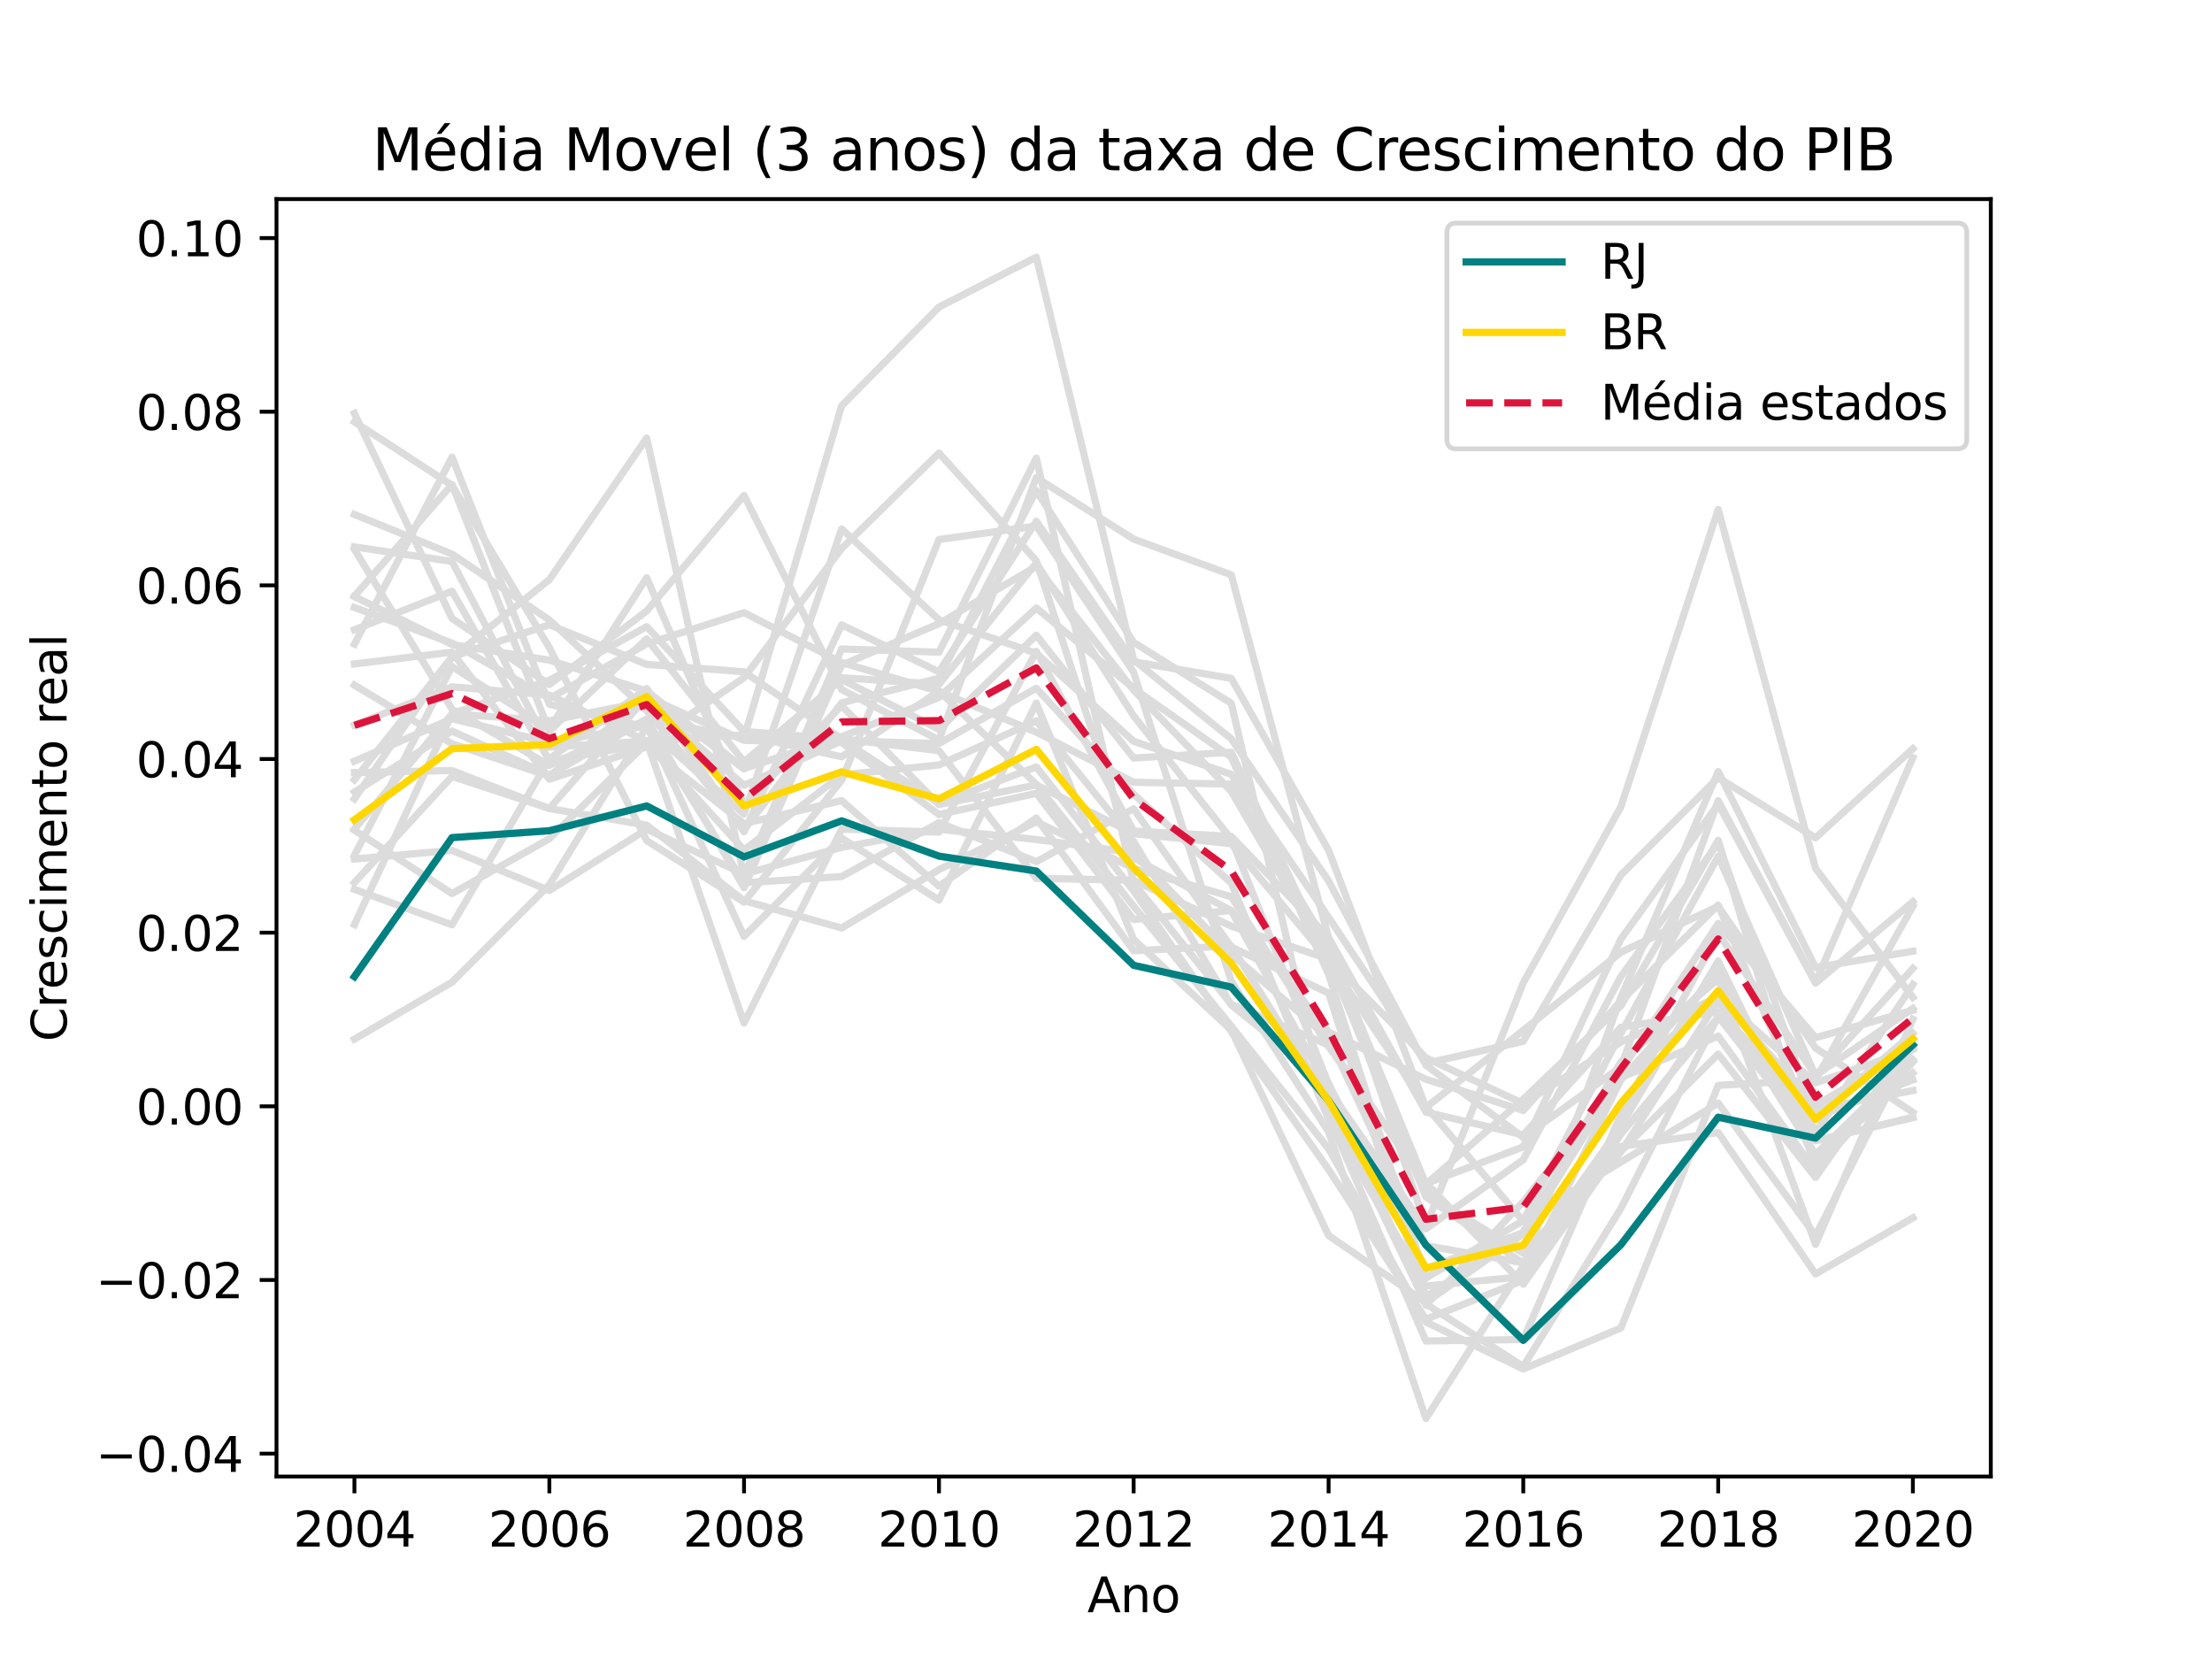 <?xml version="1.0" encoding="utf-8" standalone="no"?>
<!DOCTYPE svg PUBLIC "-//W3C//DTD SVG 1.1//EN"
  "http://www.w3.org/Graphics/SVG/1.1/DTD/svg11.dtd">
<svg xmlns:xlink="http://www.w3.org/1999/xlink" width="460.8pt" height="345.6pt" viewBox="0 0 460.8 345.6" xmlns="http://www.w3.org/2000/svg" version="1.1">
 <defs>
  <style type="text/css">*{stroke-linejoin: round; stroke-linecap: butt}</style>
 </defs>
 <g id="figure_1">
  <g id="patch_1">
   <path d="M 0 345.6 
L 460.8 345.6 
L 460.8 0 
L 0 0 
z
" style="fill: #ffffff"/>
  </g>
  <g id="axes_1">
   <g id="patch_2">
    <path d="M 57.6 307.584 
L 414.72 307.584 
L 414.72 41.472 
L 57.6 41.472 
z
" style="fill: #ffffff"/>
   </g>
   <g id="matplotlib.axis_1">
    <g id="xtick_1">
     <g id="line2d_1">
      <defs>
       <path id="m183ebb2d79" d="M 0 0 
L 0 3.5 
" style="stroke: #000000; stroke-width: 0.8"/>
      </defs>
      <g>
       <use xlink:href="#m183ebb2d79" x="73.833" y="307.584" style="stroke: #000000; stroke-width: 0.8"/>
      </g>
     </g>
     <g id="text_1">
      <!-- 2004 -->
      <g transform="translate(61.108 322.182) scale(0.1 -0.1)">
       <defs>
        <path id="DejaVuSans-32" d="M 1228 531 
L 3431 531 
L 3431 0 
L 469 0 
L 469 531 
Q 828 903 1448 1529 
Q 2069 2156 2228 2338 
Q 2531 2678 2651 2914 
Q 2772 3150 2772 3378 
Q 2772 3750 2511 3984 
Q 2250 4219 1831 4219 
Q 1534 4219 1204 4116 
Q 875 4013 500 3803 
L 500 4441 
Q 881 4594 1212 4672 
Q 1544 4750 1819 4750 
Q 2544 4750 2975 4387 
Q 3406 4025 3406 3419 
Q 3406 3131 3298 2873 
Q 3191 2616 2906 2266 
Q 2828 2175 2409 1742 
Q 1991 1309 1228 531 
z
" transform="scale(0.016)"/>
        <path id="DejaVuSans-30" d="M 2034 4250 
Q 1547 4250 1301 3770 
Q 1056 3291 1056 2328 
Q 1056 1369 1301 889 
Q 1547 409 2034 409 
Q 2525 409 2770 889 
Q 3016 1369 3016 2328 
Q 3016 3291 2770 3770 
Q 2525 4250 2034 4250 
z
M 2034 4750 
Q 2819 4750 3233 4129 
Q 3647 3509 3647 2328 
Q 3647 1150 3233 529 
Q 2819 -91 2034 -91 
Q 1250 -91 836 529 
Q 422 1150 422 2328 
Q 422 3509 836 4129 
Q 1250 4750 2034 4750 
z
" transform="scale(0.016)"/>
        <path id="DejaVuSans-34" d="M 2419 4116 
L 825 1625 
L 2419 1625 
L 2419 4116 
z
M 2253 4666 
L 3047 4666 
L 3047 1625 
L 3713 1625 
L 3713 1100 
L 3047 1100 
L 3047 0 
L 2419 0 
L 2419 1100 
L 313 1100 
L 313 1709 
L 2253 4666 
z
" transform="scale(0.016)"/>
       </defs>
       <use xlink:href="#DejaVuSans-32"/>
       <use xlink:href="#DejaVuSans-30" x="63.623"/>
       <use xlink:href="#DejaVuSans-30" x="127.246"/>
       <use xlink:href="#DejaVuSans-34" x="190.869"/>
      </g>
     </g>
    </g>
    <g id="xtick_2">
     <g id="line2d_2">
      <g>
       <use xlink:href="#m183ebb2d79" x="114.442" y="307.584" style="stroke: #000000; stroke-width: 0.8"/>
      </g>
     </g>
     <g id="text_2">
      <!-- 2006 -->
      <g transform="translate(101.717 322.182) scale(0.1 -0.1)">
       <defs>
        <path id="DejaVuSans-36" d="M 2113 2584 
Q 1688 2584 1439 2293 
Q 1191 2003 1191 1497 
Q 1191 994 1439 701 
Q 1688 409 2113 409 
Q 2538 409 2786 701 
Q 3034 994 3034 1497 
Q 3034 2003 2786 2293 
Q 2538 2584 2113 2584 
z
M 3366 4563 
L 3366 3988 
Q 3128 4100 2886 4159 
Q 2644 4219 2406 4219 
Q 1781 4219 1451 3797 
Q 1122 3375 1075 2522 
Q 1259 2794 1537 2939 
Q 1816 3084 2150 3084 
Q 2853 3084 3261 2657 
Q 3669 2231 3669 1497 
Q 3669 778 3244 343 
Q 2819 -91 2113 -91 
Q 1303 -91 875 529 
Q 447 1150 447 2328 
Q 447 3434 972 4092 
Q 1497 4750 2381 4750 
Q 2619 4750 2861 4703 
Q 3103 4656 3366 4563 
z
" transform="scale(0.016)"/>
       </defs>
       <use xlink:href="#DejaVuSans-32"/>
       <use xlink:href="#DejaVuSans-30" x="63.623"/>
       <use xlink:href="#DejaVuSans-30" x="127.246"/>
       <use xlink:href="#DejaVuSans-36" x="190.869"/>
      </g>
     </g>
    </g>
    <g id="xtick_3">
     <g id="line2d_3">
      <g>
       <use xlink:href="#m183ebb2d79" x="154.996" y="307.584" style="stroke: #000000; stroke-width: 0.8"/>
      </g>
     </g>
     <g id="text_3">
      <!-- 2008 -->
      <g transform="translate(142.271 322.182) scale(0.1 -0.1)">
       <defs>
        <path id="DejaVuSans-38" d="M 2034 2216 
Q 1584 2216 1326 1975 
Q 1069 1734 1069 1313 
Q 1069 891 1326 650 
Q 1584 409 2034 409 
Q 2484 409 2743 651 
Q 3003 894 3003 1313 
Q 3003 1734 2745 1975 
Q 2488 2216 2034 2216 
z
M 1403 2484 
Q 997 2584 770 2862 
Q 544 3141 544 3541 
Q 544 4100 942 4425 
Q 1341 4750 2034 4750 
Q 2731 4750 3128 4425 
Q 3525 4100 3525 3541 
Q 3525 3141 3298 2862 
Q 3072 2584 2669 2484 
Q 3125 2378 3379 2068 
Q 3634 1759 3634 1313 
Q 3634 634 3220 271 
Q 2806 -91 2034 -91 
Q 1263 -91 848 271 
Q 434 634 434 1313 
Q 434 1759 690 2068 
Q 947 2378 1403 2484 
z
M 1172 3481 
Q 1172 3119 1398 2916 
Q 1625 2713 2034 2713 
Q 2441 2713 2670 2916 
Q 2900 3119 2900 3481 
Q 2900 3844 2670 4047 
Q 2441 4250 2034 4250 
Q 1625 4250 1398 4047 
Q 1172 3844 1172 3481 
z
" transform="scale(0.016)"/>
       </defs>
       <use xlink:href="#DejaVuSans-32"/>
       <use xlink:href="#DejaVuSans-30" x="63.623"/>
       <use xlink:href="#DejaVuSans-30" x="127.246"/>
       <use xlink:href="#DejaVuSans-38" x="190.869"/>
      </g>
     </g>
    </g>
    <g id="xtick_4">
     <g id="line2d_4">
      <g>
       <use xlink:href="#m183ebb2d79" x="195.606" y="307.584" style="stroke: #000000; stroke-width: 0.8"/>
      </g>
     </g>
     <g id="text_4">
      <!-- 2010 -->
      <g transform="translate(182.881 322.182) scale(0.1 -0.1)">
       <defs>
        <path id="DejaVuSans-31" d="M 794 531 
L 1825 531 
L 1825 4091 
L 703 3866 
L 703 4441 
L 1819 4666 
L 2450 4666 
L 2450 531 
L 3481 531 
L 3481 0 
L 794 0 
L 794 531 
z
" transform="scale(0.016)"/>
       </defs>
       <use xlink:href="#DejaVuSans-32"/>
       <use xlink:href="#DejaVuSans-30" x="63.623"/>
       <use xlink:href="#DejaVuSans-31" x="127.246"/>
       <use xlink:href="#DejaVuSans-30" x="190.869"/>
      </g>
     </g>
    </g>
    <g id="xtick_5">
     <g id="line2d_5">
      <g>
       <use xlink:href="#m183ebb2d79" x="236.16" y="307.584" style="stroke: #000000; stroke-width: 0.8"/>
      </g>
     </g>
     <g id="text_5">
      <!-- 2012 -->
      <g transform="translate(223.435 322.182) scale(0.1 -0.1)">
       <use xlink:href="#DejaVuSans-32"/>
       <use xlink:href="#DejaVuSans-30" x="63.623"/>
       <use xlink:href="#DejaVuSans-31" x="127.246"/>
       <use xlink:href="#DejaVuSans-32" x="190.869"/>
      </g>
     </g>
    </g>
    <g id="xtick_6">
     <g id="line2d_6">
      <g>
       <use xlink:href="#m183ebb2d79" x="276.77" y="307.584" style="stroke: #000000; stroke-width: 0.8"/>
      </g>
     </g>
     <g id="text_6">
      <!-- 2014 -->
      <g transform="translate(264.045 322.182) scale(0.1 -0.1)">
       <use xlink:href="#DejaVuSans-32"/>
       <use xlink:href="#DejaVuSans-30" x="63.623"/>
       <use xlink:href="#DejaVuSans-31" x="127.246"/>
       <use xlink:href="#DejaVuSans-34" x="190.869"/>
      </g>
     </g>
    </g>
    <g id="xtick_7">
     <g id="line2d_7">
      <g>
       <use xlink:href="#m183ebb2d79" x="317.324" y="307.584" style="stroke: #000000; stroke-width: 0.8"/>
      </g>
     </g>
     <g id="text_7">
      <!-- 2016 -->
      <g transform="translate(304.599 322.182) scale(0.1 -0.1)">
       <use xlink:href="#DejaVuSans-32"/>
       <use xlink:href="#DejaVuSans-30" x="63.623"/>
       <use xlink:href="#DejaVuSans-31" x="127.246"/>
       <use xlink:href="#DejaVuSans-36" x="190.869"/>
      </g>
     </g>
    </g>
    <g id="xtick_8">
     <g id="line2d_8">
      <g>
       <use xlink:href="#m183ebb2d79" x="357.933" y="307.584" style="stroke: #000000; stroke-width: 0.8"/>
      </g>
     </g>
     <g id="text_8">
      <!-- 2018 -->
      <g transform="translate(345.208 322.182) scale(0.1 -0.1)">
       <use xlink:href="#DejaVuSans-32"/>
       <use xlink:href="#DejaVuSans-30" x="63.623"/>
       <use xlink:href="#DejaVuSans-31" x="127.246"/>
       <use xlink:href="#DejaVuSans-38" x="190.869"/>
      </g>
     </g>
    </g>
    <g id="xtick_9">
     <g id="line2d_9">
      <g>
       <use xlink:href="#m183ebb2d79" x="398.487" y="307.584" style="stroke: #000000; stroke-width: 0.8"/>
      </g>
     </g>
     <g id="text_9">
      <!-- 2020 -->
      <g transform="translate(385.762 322.182) scale(0.1 -0.1)">
       <use xlink:href="#DejaVuSans-32"/>
       <use xlink:href="#DejaVuSans-30" x="63.623"/>
       <use xlink:href="#DejaVuSans-32" x="127.246"/>
       <use xlink:href="#DejaVuSans-30" x="190.869"/>
      </g>
     </g>
    </g>
    <g id="text_10">
     <!-- Ano -->
     <g transform="translate(226.512 335.861) scale(0.1 -0.1)">
      <defs>
       <path id="DejaVuSans-41" d="M 2188 4044 
L 1331 1722 
L 3047 1722 
L 2188 4044 
z
M 1831 4666 
L 2547 4666 
L 4325 0 
L 3669 0 
L 3244 1197 
L 1141 1197 
L 716 0 
L 50 0 
L 1831 4666 
z
" transform="scale(0.016)"/>
       <path id="DejaVuSans-6e" d="M 3513 2113 
L 3513 0 
L 2938 0 
L 2938 2094 
Q 2938 2591 2744 2837 
Q 2550 3084 2163 3084 
Q 1697 3084 1428 2787 
Q 1159 2491 1159 1978 
L 1159 0 
L 581 0 
L 581 3500 
L 1159 3500 
L 1159 2956 
Q 1366 3272 1645 3428 
Q 1925 3584 2291 3584 
Q 2894 3584 3203 3211 
Q 3513 2838 3513 2113 
z
" transform="scale(0.016)"/>
       <path id="DejaVuSans-6f" d="M 1959 3097 
Q 1497 3097 1228 2736 
Q 959 2375 959 1747 
Q 959 1119 1226 758 
Q 1494 397 1959 397 
Q 2419 397 2687 759 
Q 2956 1122 2956 1747 
Q 2956 2369 2687 2733 
Q 2419 3097 1959 3097 
z
M 1959 3584 
Q 2709 3584 3137 3096 
Q 3566 2609 3566 1747 
Q 3566 888 3137 398 
Q 2709 -91 1959 -91 
Q 1206 -91 779 398 
Q 353 888 353 1747 
Q 353 2609 779 3096 
Q 1206 3584 1959 3584 
z
" transform="scale(0.016)"/>
      </defs>
      <use xlink:href="#DejaVuSans-41"/>
      <use xlink:href="#DejaVuSans-6e" x="68.408"/>
      <use xlink:href="#DejaVuSans-6f" x="131.787"/>
     </g>
    </g>
   </g>
   <g id="matplotlib.axis_2">
    <g id="ytick_1">
     <g id="line2d_10">
      <defs>
       <path id="m54c7cf8c80" d="M 0 0 
L -3.5 0 
" style="stroke: #000000; stroke-width: 0.8"/>
      </defs>
      <g>
       <use xlink:href="#m54c7cf8c80" x="57.6" y="302.816" style="stroke: #000000; stroke-width: 0.8"/>
      </g>
     </g>
     <g id="text_11">
      <!-- −0.04 -->
      <g transform="translate(19.955 306.616) scale(0.1 -0.1)">
       <defs>
        <path id="DejaVuSans-2212" d="M 678 2272 
L 4684 2272 
L 4684 1741 
L 678 1741 
L 678 2272 
z
" transform="scale(0.016)"/>
        <path id="DejaVuSans-2e" d="M 684 794 
L 1344 794 
L 1344 0 
L 684 0 
L 684 794 
z
" transform="scale(0.016)"/>
       </defs>
       <use xlink:href="#DejaVuSans-2212"/>
       <use xlink:href="#DejaVuSans-30" x="83.789"/>
       <use xlink:href="#DejaVuSans-2e" x="147.412"/>
       <use xlink:href="#DejaVuSans-30" x="179.199"/>
       <use xlink:href="#DejaVuSans-34" x="242.822"/>
      </g>
     </g>
    </g>
    <g id="ytick_2">
     <g id="line2d_11">
      <g>
       <use xlink:href="#m54c7cf8c80" x="57.6" y="266.642" style="stroke: #000000; stroke-width: 0.8"/>
      </g>
     </g>
     <g id="text_12">
      <!-- −0.02 -->
      <g transform="translate(19.955 270.441) scale(0.1 -0.1)">
       <use xlink:href="#DejaVuSans-2212"/>
       <use xlink:href="#DejaVuSans-30" x="83.789"/>
       <use xlink:href="#DejaVuSans-2e" x="147.412"/>
       <use xlink:href="#DejaVuSans-30" x="179.199"/>
       <use xlink:href="#DejaVuSans-32" x="242.822"/>
      </g>
     </g>
    </g>
    <g id="ytick_3">
     <g id="line2d_12">
      <g>
       <use xlink:href="#m54c7cf8c80" x="57.6" y="230.467" style="stroke: #000000; stroke-width: 0.8"/>
      </g>
     </g>
     <g id="text_13">
      <!-- 0.00 -->
      <g transform="translate(28.334 234.267) scale(0.1 -0.1)">
       <use xlink:href="#DejaVuSans-30"/>
       <use xlink:href="#DejaVuSans-2e" x="63.623"/>
       <use xlink:href="#DejaVuSans-30" x="95.41"/>
       <use xlink:href="#DejaVuSans-30" x="159.033"/>
      </g>
     </g>
    </g>
    <g id="ytick_4">
     <g id="line2d_13">
      <g>
       <use xlink:href="#m54c7cf8c80" x="57.6" y="194.293" style="stroke: #000000; stroke-width: 0.8"/>
      </g>
     </g>
     <g id="text_14">
      <!-- 0.02 -->
      <g transform="translate(28.334 198.092) scale(0.1 -0.1)">
       <use xlink:href="#DejaVuSans-30"/>
       <use xlink:href="#DejaVuSans-2e" x="63.623"/>
       <use xlink:href="#DejaVuSans-30" x="95.41"/>
       <use xlink:href="#DejaVuSans-32" x="159.033"/>
      </g>
     </g>
    </g>
    <g id="ytick_5">
     <g id="line2d_14">
      <g>
       <use xlink:href="#m54c7cf8c80" x="57.6" y="158.119" style="stroke: #000000; stroke-width: 0.8"/>
      </g>
     </g>
     <g id="text_15">
      <!-- 0.04 -->
      <g transform="translate(28.334 161.918) scale(0.1 -0.1)">
       <use xlink:href="#DejaVuSans-30"/>
       <use xlink:href="#DejaVuSans-2e" x="63.623"/>
       <use xlink:href="#DejaVuSans-30" x="95.41"/>
       <use xlink:href="#DejaVuSans-34" x="159.033"/>
      </g>
     </g>
    </g>
    <g id="ytick_6">
     <g id="line2d_15">
      <g>
       <use xlink:href="#m54c7cf8c80" x="57.6" y="121.944" style="stroke: #000000; stroke-width: 0.8"/>
      </g>
     </g>
     <g id="text_16">
      <!-- 0.06 -->
      <g transform="translate(28.334 125.743) scale(0.1 -0.1)">
       <use xlink:href="#DejaVuSans-30"/>
       <use xlink:href="#DejaVuSans-2e" x="63.623"/>
       <use xlink:href="#DejaVuSans-30" x="95.41"/>
       <use xlink:href="#DejaVuSans-36" x="159.033"/>
      </g>
     </g>
    </g>
    <g id="ytick_7">
     <g id="line2d_16">
      <g>
       <use xlink:href="#m54c7cf8c80" x="57.6" y="85.77" style="stroke: #000000; stroke-width: 0.8"/>
      </g>
     </g>
     <g id="text_17">
      <!-- 0.08 -->
      <g transform="translate(28.334 89.569) scale(0.1 -0.1)">
       <use xlink:href="#DejaVuSans-30"/>
       <use xlink:href="#DejaVuSans-2e" x="63.623"/>
       <use xlink:href="#DejaVuSans-30" x="95.41"/>
       <use xlink:href="#DejaVuSans-38" x="159.033"/>
      </g>
     </g>
    </g>
    <g id="ytick_8">
     <g id="line2d_17">
      <g>
       <use xlink:href="#m54c7cf8c80" x="57.6" y="49.595" style="stroke: #000000; stroke-width: 0.8"/>
      </g>
     </g>
     <g id="text_18">
      <!-- 0.10 -->
      <g transform="translate(28.334 53.395) scale(0.1 -0.1)">
       <use xlink:href="#DejaVuSans-30"/>
       <use xlink:href="#DejaVuSans-2e" x="63.623"/>
       <use xlink:href="#DejaVuSans-31" x="95.41"/>
       <use xlink:href="#DejaVuSans-30" x="159.033"/>
      </g>
     </g>
    </g>
    <g id="text_19">
     <!-- Crescimento real -->
     <g transform="translate(13.875 216.979) rotate(-90) scale(0.1 -0.1)">
      <defs>
       <path id="DejaVuSans-43" d="M 4122 4306 
L 4122 3641 
Q 3803 3938 3442 4084 
Q 3081 4231 2675 4231 
Q 1875 4231 1450 3742 
Q 1025 3253 1025 2328 
Q 1025 1406 1450 917 
Q 1875 428 2675 428 
Q 3081 428 3442 575 
Q 3803 722 4122 1019 
L 4122 359 
Q 3791 134 3420 21 
Q 3050 -91 2638 -91 
Q 1578 -91 968 557 
Q 359 1206 359 2328 
Q 359 3453 968 4101 
Q 1578 4750 2638 4750 
Q 3056 4750 3426 4639 
Q 3797 4528 4122 4306 
z
" transform="scale(0.016)"/>
       <path id="DejaVuSans-72" d="M 2631 2963 
Q 2534 3019 2420 3045 
Q 2306 3072 2169 3072 
Q 1681 3072 1420 2755 
Q 1159 2438 1159 1844 
L 1159 0 
L 581 0 
L 581 3500 
L 1159 3500 
L 1159 2956 
Q 1341 3275 1631 3429 
Q 1922 3584 2338 3584 
Q 2397 3584 2469 3576 
Q 2541 3569 2628 3553 
L 2631 2963 
z
" transform="scale(0.016)"/>
       <path id="DejaVuSans-65" d="M 3597 1894 
L 3597 1613 
L 953 1613 
Q 991 1019 1311 708 
Q 1631 397 2203 397 
Q 2534 397 2845 478 
Q 3156 559 3463 722 
L 3463 178 
Q 3153 47 2828 -22 
Q 2503 -91 2169 -91 
Q 1331 -91 842 396 
Q 353 884 353 1716 
Q 353 2575 817 3079 
Q 1281 3584 2069 3584 
Q 2775 3584 3186 3129 
Q 3597 2675 3597 1894 
z
M 3022 2063 
Q 3016 2534 2758 2815 
Q 2500 3097 2075 3097 
Q 1594 3097 1305 2825 
Q 1016 2553 972 2059 
L 3022 2063 
z
" transform="scale(0.016)"/>
       <path id="DejaVuSans-73" d="M 2834 3397 
L 2834 2853 
Q 2591 2978 2328 3040 
Q 2066 3103 1784 3103 
Q 1356 3103 1142 2972 
Q 928 2841 928 2578 
Q 928 2378 1081 2264 
Q 1234 2150 1697 2047 
L 1894 2003 
Q 2506 1872 2764 1633 
Q 3022 1394 3022 966 
Q 3022 478 2636 193 
Q 2250 -91 1575 -91 
Q 1294 -91 989 -36 
Q 684 19 347 128 
L 347 722 
Q 666 556 975 473 
Q 1284 391 1588 391 
Q 1994 391 2212 530 
Q 2431 669 2431 922 
Q 2431 1156 2273 1281 
Q 2116 1406 1581 1522 
L 1381 1569 
Q 847 1681 609 1914 
Q 372 2147 372 2553 
Q 372 3047 722 3315 
Q 1072 3584 1716 3584 
Q 2034 3584 2315 3537 
Q 2597 3491 2834 3397 
z
" transform="scale(0.016)"/>
       <path id="DejaVuSans-63" d="M 3122 3366 
L 3122 2828 
Q 2878 2963 2633 3030 
Q 2388 3097 2138 3097 
Q 1578 3097 1268 2742 
Q 959 2388 959 1747 
Q 959 1106 1268 751 
Q 1578 397 2138 397 
Q 2388 397 2633 464 
Q 2878 531 3122 666 
L 3122 134 
Q 2881 22 2623 -34 
Q 2366 -91 2075 -91 
Q 1284 -91 818 406 
Q 353 903 353 1747 
Q 353 2603 823 3093 
Q 1294 3584 2113 3584 
Q 2378 3584 2631 3529 
Q 2884 3475 3122 3366 
z
" transform="scale(0.016)"/>
       <path id="DejaVuSans-69" d="M 603 3500 
L 1178 3500 
L 1178 0 
L 603 0 
L 603 3500 
z
M 603 4863 
L 1178 4863 
L 1178 4134 
L 603 4134 
L 603 4863 
z
" transform="scale(0.016)"/>
       <path id="DejaVuSans-6d" d="M 3328 2828 
Q 3544 3216 3844 3400 
Q 4144 3584 4550 3584 
Q 5097 3584 5394 3201 
Q 5691 2819 5691 2113 
L 5691 0 
L 5113 0 
L 5113 2094 
Q 5113 2597 4934 2840 
Q 4756 3084 4391 3084 
Q 3944 3084 3684 2787 
Q 3425 2491 3425 1978 
L 3425 0 
L 2847 0 
L 2847 2094 
Q 2847 2600 2669 2842 
Q 2491 3084 2119 3084 
Q 1678 3084 1418 2786 
Q 1159 2488 1159 1978 
L 1159 0 
L 581 0 
L 581 3500 
L 1159 3500 
L 1159 2956 
Q 1356 3278 1631 3431 
Q 1906 3584 2284 3584 
Q 2666 3584 2933 3390 
Q 3200 3197 3328 2828 
z
" transform="scale(0.016)"/>
       <path id="DejaVuSans-74" d="M 1172 4494 
L 1172 3500 
L 2356 3500 
L 2356 3053 
L 1172 3053 
L 1172 1153 
Q 1172 725 1289 603 
Q 1406 481 1766 481 
L 2356 481 
L 2356 0 
L 1766 0 
Q 1100 0 847 248 
Q 594 497 594 1153 
L 594 3053 
L 172 3053 
L 172 3500 
L 594 3500 
L 594 4494 
L 1172 4494 
z
" transform="scale(0.016)"/>
       <path id="DejaVuSans-20" transform="scale(0.016)"/>
       <path id="DejaVuSans-61" d="M 2194 1759 
Q 1497 1759 1228 1600 
Q 959 1441 959 1056 
Q 959 750 1161 570 
Q 1363 391 1709 391 
Q 2188 391 2477 730 
Q 2766 1069 2766 1631 
L 2766 1759 
L 2194 1759 
z
M 3341 1997 
L 3341 0 
L 2766 0 
L 2766 531 
Q 2569 213 2275 61 
Q 1981 -91 1556 -91 
Q 1019 -91 701 211 
Q 384 513 384 1019 
Q 384 1609 779 1909 
Q 1175 2209 1959 2209 
L 2766 2209 
L 2766 2266 
Q 2766 2663 2505 2880 
Q 2244 3097 1772 3097 
Q 1472 3097 1187 3025 
Q 903 2953 641 2809 
L 641 3341 
Q 956 3463 1253 3523 
Q 1550 3584 1831 3584 
Q 2591 3584 2966 3190 
Q 3341 2797 3341 1997 
z
" transform="scale(0.016)"/>
       <path id="DejaVuSans-6c" d="M 603 4863 
L 1178 4863 
L 1178 0 
L 603 0 
L 603 4863 
z
" transform="scale(0.016)"/>
      </defs>
      <use xlink:href="#DejaVuSans-43"/>
      <use xlink:href="#DejaVuSans-72" x="69.824"/>
      <use xlink:href="#DejaVuSans-65" x="108.688"/>
      <use xlink:href="#DejaVuSans-73" x="170.211"/>
      <use xlink:href="#DejaVuSans-63" x="222.311"/>
      <use xlink:href="#DejaVuSans-69" x="277.291"/>
      <use xlink:href="#DejaVuSans-6d" x="305.074"/>
      <use xlink:href="#DejaVuSans-65" x="402.486"/>
      <use xlink:href="#DejaVuSans-6e" x="464.01"/>
      <use xlink:href="#DejaVuSans-74" x="527.389"/>
      <use xlink:href="#DejaVuSans-6f" x="566.598"/>
      <use xlink:href="#DejaVuSans-20" x="627.779"/>
      <use xlink:href="#DejaVuSans-72" x="659.566"/>
      <use xlink:href="#DejaVuSans-65" x="698.43"/>
      <use xlink:href="#DejaVuSans-61" x="759.953"/>
      <use xlink:href="#DejaVuSans-6c" x="821.232"/>
     </g>
    </g>
   </g>
   <g id="line2d_18">
    <path d="M 73.833 124.276 
L 94.165 134.267 
L 114.442 137.528 
L 134.719 143.931 
L 154.996 160.106 
L 175.329 153.467 
L 195.606 145.274 
L 215.883 126.655 
L 236.16 143.416 
L 256.493 157.73 
L 276.77 202.982 
L 297.047 266.228 
L 317.324 254.271 
L 337.656 215.263 
L 357.933 178.386 
L 378.21 224.096 
L 398.487 201.744 
" clip-path="url(#p7a65ace2c0)" style="fill: none; stroke: #dcdcdc; stroke-width: 1.5; stroke-linecap: square"/>
   </g>
   <g id="line2d_19">
    <path d="M 73.833 126.561 
L 94.165 133.967 
L 114.442 145.5 
L 134.719 134.127 
L 154.996 127.632 
L 175.329 138.01 
L 195.606 144.036 
L 215.883 152.521 
L 236.16 162.965 
L 256.493 163.346 
L 276.77 197.176 
L 297.047 246.688 
L 317.324 228.982 
L 337.656 209.542 
L 357.933 175.056 
L 378.21 243.717 
L 398.487 221.217 
" clip-path="url(#p7a65ace2c0)" style="fill: none; stroke: #dcdcdc; stroke-width: 1.5; stroke-linecap: square"/>
   </g>
   <g id="line2d_20">
    <path d="M 73.833 178.189 
L 94.165 138.838 
L 114.442 151.838 
L 134.719 120.348 
L 154.996 167.613 
L 175.329 147.012 
L 195.606 167.607 
L 215.883 163.512 
L 236.16 173.68 
L 256.493 175.764 
L 276.77 199.995 
L 297.047 249.338 
L 317.324 263.173 
L 337.656 234.609 
L 357.933 200.19 
L 378.21 241.813 
L 398.487 223.518 
" clip-path="url(#p7a65ace2c0)" style="fill: none; stroke: #dcdcdc; stroke-width: 1.5; stroke-linecap: square"/>
   </g>
   <g id="line2d_21">
    <path d="M 73.833 178.948 
L 94.165 177.151 
L 114.442 185.51 
L 134.719 172.763 
L 154.996 182.067 
L 175.329 176.527 
L 195.606 172.754 
L 215.883 174.884 
L 236.16 177.651 
L 256.493 198.746 
L 276.77 216.215 
L 297.047 259.485 
L 317.324 263.072 
L 337.656 239.951 
L 357.933 208.394 
L 378.21 240.483 
L 398.487 220.775 
" clip-path="url(#p7a65ace2c0)" style="fill: none; stroke: #dcdcdc; stroke-width: 1.5; stroke-linecap: square"/>
   </g>
   <g id="line2d_22">
    <path d="M 73.833 165.004 
L 94.165 152.297 
L 114.442 161.469 
L 134.719 149.774 
L 154.996 184.938 
L 175.329 138.568 
L 195.606 129.913 
L 215.883 117.992 
L 236.16 143.769 
L 256.493 164.86 
L 276.77 199.545 
L 297.047 248.604 
L 317.324 261.067 
L 337.656 239.852 
L 357.933 219.587 
L 378.21 245.27 
L 398.487 216.401 
" clip-path="url(#p7a65ace2c0)" style="fill: none; stroke: #dcdcdc; stroke-width: 1.5; stroke-linecap: square"/>
   </g>
   <g id="line2d_23">
    <path d="M 73.833 192.62 
L 94.165 148.703 
L 114.442 150.143 
L 134.719 146.132 
L 154.996 163.583 
L 175.329 154.349 
L 195.606 154.887 
L 215.883 143.356 
L 236.16 165.438 
L 256.493 183.973 
L 276.77 233.193 
L 297.047 267.905 
L 317.324 265.94 
L 337.656 224.949 
L 357.933 202.544 
L 378.21 237.649 
L 398.487 232.733 
" clip-path="url(#p7a65ace2c0)" style="fill: none; stroke: #dcdcdc; stroke-width: 1.5; stroke-linecap: square"/>
   </g>
   <g id="line2d_24">
    <path d="M 73.833 183.858 
L 94.165 161.742 
L 114.442 168.43 
L 134.719 145.179 
L 154.996 154.233 
L 175.329 154.679 
L 195.606 169.684 
L 215.883 165.265 
L 236.16 191.564 
L 256.493 189.691 
L 276.77 214.975 
L 297.047 224.835 
L 317.324 231.339 
L 337.656 208.516 
L 357.933 188.543 
L 378.21 235.961 
L 398.487 205.091 
" clip-path="url(#p7a65ace2c0)" style="fill: none; stroke: #dcdcdc; stroke-width: 1.5; stroke-linecap: square"/>
   </g>
   <g id="line2d_25">
    <path d="M 73.833 151.05 
L 94.165 143.077 
L 114.442 144.789 
L 134.719 154.396 
L 154.996 153.111 
L 175.329 157.652 
L 195.606 143.944 
L 215.883 163.387 
L 236.16 188.778 
L 256.493 213.76 
L 276.77 239.308 
L 297.047 275.404 
L 317.324 285.194 
L 337.656 276.651 
L 357.933 226.106 
L 378.21 224.938 
L 398.487 188.793 
" clip-path="url(#p7a65ace2c0)" style="fill: none; stroke: #dcdcdc; stroke-width: 1.5; stroke-linecap: square"/>
   </g>
   <g id="line2d_26">
    <path d="M 73.833 138.306 
L 94.165 135.848 
L 114.442 162.333 
L 134.719 155.575 
L 154.996 171.578 
L 175.329 166.775 
L 195.606 184.602 
L 215.883 170.402 
L 236.16 198.057 
L 256.493 197.059 
L 276.77 229.482 
L 297.047 271.631 
L 317.324 284.654 
L 337.656 251.739 
L 357.933 211.749 
L 378.21 237.6 
L 398.487 232.839 
" clip-path="url(#p7a65ace2c0)" style="fill: none; stroke: #dcdcdc; stroke-width: 1.5; stroke-linecap: square"/>
   </g>
   <g id="line2d_27">
    <path d="M 73.833 131.185 
L 94.165 123.156 
L 114.442 158.494 
L 134.719 154.995 
L 154.996 141.175 
L 175.329 114.266 
L 195.606 94.383 
L 215.883 116.83 
L 236.16 178.745 
L 256.493 189.722 
L 276.77 227.009 
L 297.047 255.99 
L 317.324 241.589 
L 337.656 203.432 
L 357.933 175.624 
L 378.21 232.73 
L 398.487 224.936 
" clip-path="url(#p7a65ace2c0)" style="fill: none; stroke: #dcdcdc; stroke-width: 1.5; stroke-linecap: square"/>
   </g>
   <g id="line2d_28">
    <path d="M 73.833 158.568 
L 94.165 149.723 
L 114.442 154.653 
L 134.719 151.189 
L 154.996 195.068 
L 175.329 174.584 
L 195.606 187.525 
L 215.883 146.464 
L 236.16 195.719 
L 256.493 214.57 
L 276.77 257.383 
L 297.047 271.347 
L 317.324 257.04 
L 337.656 224.479 
L 357.933 215.837 
L 378.21 243.942 
L 398.487 218.211 
" clip-path="url(#p7a65ace2c0)" style="fill: none; stroke: #dcdcdc; stroke-width: 1.5; stroke-linecap: square"/>
   </g>
   <g id="line2d_29">
    <path d="M 73.833 166.408 
L 94.165 136.96 
L 114.442 120.747 
L 134.719 91.257 
L 154.996 182.466 
L 175.329 135.18 
L 195.606 135.869 
L 215.883 95.425 
L 236.16 183.932 
L 256.493 209.231 
L 276.77 217.684 
L 297.047 246.392 
L 317.324 267.521 
L 337.656 238.832 
L 357.933 235.948 
L 378.21 265.386 
L 398.487 253.701 
" clip-path="url(#p7a65ace2c0)" style="fill: none; stroke: #dcdcdc; stroke-width: 1.5; stroke-linecap: square"/>
   </g>
   <g id="line2d_30">
    <path d="M 73.833 203.453 
L 94.165 174.495 
L 114.442 173.053 
L 134.719 167.889 
L 154.996 178.5 
L 175.329 170.993 
L 195.606 178.346 
L 215.883 181.452 
L 236.16 201.094 
L 256.493 205.628 
L 276.77 229.267 
L 297.047 259.376 
L 317.324 279.222 
L 337.656 259.311 
L 357.933 232.731 
L 378.21 237.1 
L 398.487 217.672 
" clip-path="url(#p7a65ace2c0)" style="fill: none; stroke: #dcdcdc; stroke-width: 1.5; stroke-linecap: square"/>
   </g>
   <g id="line2d_31">
    <path d="M 73.833 172.7 
L 94.165 148.687 
L 114.442 141.711 
L 134.719 130.536 
L 154.996 152.367 
L 175.329 154.011 
L 195.606 167.388 
L 215.883 159.761 
L 236.16 185.603 
L 256.493 214.869 
L 276.77 243.641 
L 297.047 274.835 
L 317.324 266.725 
L 337.656 236.264 
L 357.933 211.886 
L 378.21 232.622 
L 398.487 215.264 
" clip-path="url(#p7a65ace2c0)" style="fill: none; stroke: #dcdcdc; stroke-width: 1.5; stroke-linecap: square"/>
   </g>
   <g id="line2d_32">
    <path d="M 73.833 172.937 
L 94.165 186.144 
L 114.442 174.726 
L 134.719 154.799 
L 154.996 177.076 
L 175.329 161.429 
L 195.606 159.353 
L 215.883 150.155 
L 236.16 175.281 
L 256.493 209.358 
L 276.77 225.702 
L 297.047 271.912 
L 317.324 250.314 
L 337.656 224.837 
L 357.933 207.716 
L 378.21 230.276 
L 398.487 218.333 
" clip-path="url(#p7a65ace2c0)" style="fill: none; stroke: #dcdcdc; stroke-width: 1.5; stroke-linecap: square"/>
   </g>
   <g id="line2d_33">
    <path d="M 73.833 160.936 
L 94.165 160.519 
L 114.442 168.443 
L 134.719 171.902 
L 154.996 187.642 
L 175.329 193.325 
L 195.606 181.161 
L 215.883 171.192 
L 236.16 180.907 
L 256.493 186.807 
L 276.77 217.99 
L 297.047 246.567 
L 317.324 238.913 
L 337.656 195.637 
L 357.933 167.502 
L 378.21 204.805 
L 398.487 187.852 
" clip-path="url(#p7a65ace2c0)" style="fill: none; stroke: #dcdcdc; stroke-width: 1.5; stroke-linecap: square"/>
   </g>
   <g id="line2d_34">
    <path d="M 73.833 216.469 
L 94.165 204.603 
L 114.442 184.313 
L 134.719 151.431 
L 154.996 183.903 
L 175.329 182.608 
L 195.606 171.37 
L 215.883 179.494 
L 236.16 168.486 
L 256.493 197.279 
L 276.77 206.88 
L 297.047 270.139 
L 317.324 256.637 
L 337.656 221.214 
L 357.933 203.962 
L 378.21 259.216 
L 398.487 212.34 
" clip-path="url(#p7a65ace2c0)" style="fill: none; stroke: #dcdcdc; stroke-width: 1.5; stroke-linecap: square"/>
   </g>
   <g id="line2d_35">
    <path d="M 73.833 185.276 
L 94.165 192.658 
L 114.442 158.067 
L 134.719 143.443 
L 154.996 173.27 
L 175.329 130.172 
L 195.606 139.946 
L 215.883 108.58 
L 236.16 137.855 
L 256.493 141.32 
L 276.77 177.141 
L 297.047 230.719 
L 317.324 214.632 
L 337.656 198.367 
L 357.933 188.798 
L 378.21 218.324 
L 398.487 231.727 
" clip-path="url(#p7a65ace2c0)" style="fill: none; stroke: #dcdcdc; stroke-width: 1.5; stroke-linecap: square"/>
   </g>
   <g id="line2d_36">
    <path d="M 73.833 124.189 
L 94.165 100.916 
L 114.442 152.301 
L 134.719 133.093 
L 154.996 158.69 
L 175.329 141.537 
L 195.606 151.94 
L 215.883 132.326 
L 236.16 157.909 
L 256.493 156.722 
L 276.77 200.051 
L 297.047 230.474 
L 317.324 254.386 
L 337.656 242.085 
L 357.933 229.805 
L 378.21 257.406 
L 398.487 217.839 
" clip-path="url(#p7a65ace2c0)" style="fill: none; stroke: #dcdcdc; stroke-width: 1.5; stroke-linecap: square"/>
   </g>
   <g id="line2d_37">
    <path d="M 73.833 86.12 
L 94.165 128.832 
L 114.442 142.602 
L 134.719 127.279 
L 154.996 103.209 
L 175.329 143.654 
L 195.606 154.146 
L 215.883 99.482 
L 236.16 112.311 
L 256.493 119.75 
L 276.77 195.39 
L 297.047 255.414 
L 317.324 204.758 
L 337.656 168.077 
L 357.933 106.127 
L 378.21 180.888 
L 398.487 207.782 
" clip-path="url(#p7a65ace2c0)" style="fill: none; stroke: #dcdcdc; stroke-width: 1.5; stroke-linecap: square"/>
   </g>
   <g id="line2d_38">
    <path d="M 73.833 142.731 
L 94.165 154.938 
L 114.442 161.681 
L 134.719 145.208 
L 154.996 160.181 
L 175.329 141.173 
L 195.606 142.555 
L 215.883 117.262 
L 236.16 149.142 
L 256.493 174.788 
L 276.77 225.841 
L 297.047 264.289 
L 317.324 256.773 
L 337.656 223.122 
L 357.933 192.369 
L 378.21 216.156 
L 398.487 210.46 
" clip-path="url(#p7a65ace2c0)" style="fill: none; stroke: #dcdcdc; stroke-width: 1.5; stroke-linecap: square"/>
   </g>
   <g id="line2d_39">
    <path d="M 73.833 162.434 
L 94.165 136.83 
L 114.442 130.146 
L 134.719 138.408 
L 154.996 139.939 
L 175.329 153.897 
L 195.606 156.398 
L 215.883 182.97 
L 236.16 183.382 
L 256.493 192.93 
L 276.77 199.811 
L 297.047 220.362 
L 317.324 229.899 
L 337.656 217.086 
L 357.933 207.654 
L 378.21 225.574 
L 398.487 218.599 
" clip-path="url(#p7a65ace2c0)" style="fill: none; stroke: #dcdcdc; stroke-width: 1.5; stroke-linecap: square"/>
   </g>
   <g id="line2d_40">
    <path d="M 73.833 170.795 
L 94.165 155.967 
L 114.442 155.108 
L 134.719 145.084 
L 154.996 167.892 
L 175.329 160.796 
L 195.606 166.424 
L 215.883 156.122 
L 236.16 180.843 
L 256.493 200.632 
L 276.77 229.342 
L 297.047 264.165 
L 317.324 259.383 
L 337.656 229.803 
L 357.933 206.416 
L 378.21 233.175 
L 398.487 216.397 
" clip-path="url(#p7a65ace2c0)" style="fill: none; stroke: #dcdcdc; stroke-width: 1.5; stroke-linecap: square"/>
   </g>
   <g id="line2d_41">
    <path d="M 73.833 87.885 
L 94.165 101.102 
L 114.442 134.934 
L 134.719 175.115 
L 154.996 187.939 
L 175.329 162.554 
L 195.606 112.392 
L 215.883 109.568 
L 236.16 140.064 
L 256.493 204.406 
L 276.77 235.775 
L 297.047 295.488 
L 317.324 263.736 
L 337.656 207.794 
L 357.933 160.733 
L 378.21 201.541 
L 398.487 198.15 
" clip-path="url(#p7a65ace2c0)" style="fill: none; stroke: #dcdcdc; stroke-width: 1.5; stroke-linecap: square"/>
   </g>
   <g id="line2d_42">
    <path d="M 73.833 134.187 
L 94.165 95.22 
L 114.442 146.719 
L 134.719 151.499 
L 154.996 169.598 
L 175.329 110.181 
L 195.606 129.107 
L 215.883 136.092 
L 236.16 154.429 
L 256.493 161.305 
L 276.77 191.118 
L 297.047 221.508 
L 317.324 216.938 
L 337.656 182.29 
L 357.933 161.998 
L 378.21 174.537 
L 398.487 155.973 
" clip-path="url(#p7a65ace2c0)" style="fill: none; stroke: #dcdcdc; stroke-width: 1.5; stroke-linecap: square"/>
   </g>
   <g id="line2d_43">
    <path d="M 73.833 113.926 
L 94.165 116.966 
L 114.442 155.641 
L 134.719 154.371 
L 154.996 213.1 
L 175.329 172.724 
L 195.606 173.343 
L 215.883 135.706 
L 236.16 173.12 
L 256.493 174.224 
L 276.77 195.292 
L 297.047 231.676 
L 317.324 236.432 
L 337.656 213.995 
L 357.933 210.775 
L 378.21 231.058 
L 398.487 227.181 
" clip-path="url(#p7a65ace2c0)" style="fill: none; stroke: #dcdcdc; stroke-width: 1.5; stroke-linecap: square"/>
   </g>
   <g id="line2d_44">
    <path d="M 73.833 107.178 
L 94.165 115.421 
L 114.442 129.152 
L 134.719 148.015 
L 154.996 172.849 
L 175.329 146.409 
L 195.606 141.28 
L 215.883 102.205 
L 236.16 133.82 
L 256.493 146.504 
L 276.77 232.583 
L 297.047 279.356 
L 317.324 279.041 
L 337.656 232.172 
L 357.933 194.455 
L 378.21 224.038 
L 398.487 210.063 
" clip-path="url(#p7a65ace2c0)" style="fill: none; stroke: #dcdcdc; stroke-width: 1.5; stroke-linecap: square"/>
   </g>
   <g id="line2d_45">
    <path d="M 73.833 114.437 
L 94.165 147.727 
L 114.442 159.43 
L 134.719 149.91 
L 154.996 153.707 
L 175.329 84.547 
L 195.606 63.971 
L 215.883 53.568 
L 236.16 137.469 
L 256.493 153.914 
L 276.77 183.508 
L 297.047 221.914 
L 317.324 236.945 
L 337.656 222.268 
L 357.933 166.794 
L 378.21 204.597 
L 398.487 157.829 
" clip-path="url(#p7a65ace2c0)" style="fill: none; stroke: #dcdcdc; stroke-width: 1.5; stroke-linecap: square"/>
   </g>
   <g id="line2d_46">
    <path d="M 73.833 203.453 
L 94.165 174.495 
L 114.442 173.053 
L 134.719 167.889 
L 154.996 178.5 
L 175.329 170.993 
L 195.606 178.346 
L 215.883 181.452 
L 236.16 201.094 
L 256.493 205.628 
L 276.77 229.267 
L 297.047 259.376 
L 317.324 279.222 
L 337.656 259.311 
L 357.933 232.731 
L 378.21 237.1 
L 398.487 217.672 
" clip-path="url(#p7a65ace2c0)" style="fill: none; stroke: #008080; stroke-width: 1.5; stroke-linecap: square"/>
   </g>
   <g id="line2d_47">
    <path d="M 73.833 170.795 
L 94.165 155.967 
L 114.442 155.108 
L 134.719 145.084 
L 154.996 167.892 
L 175.329 160.796 
L 195.606 166.424 
L 215.883 156.122 
L 236.16 180.843 
L 256.493 200.632 
L 276.77 229.342 
L 297.047 264.165 
L 317.324 259.383 
L 337.656 229.803 
L 357.933 206.416 
L 378.21 233.175 
L 398.487 216.397 
" clip-path="url(#p7a65ace2c0)" style="fill: none; stroke: #ffd700; stroke-width: 1.5; stroke-linecap: square"/>
   </g>
   <g id="line2d_48">
    <path d="M 73.833 151.105 
L 94.165 144.474 
L 114.442 153.865 
L 134.719 146.762 
L 154.996 166.501 
L 175.329 150.381 
L 195.606 150.118 
L 215.883 139.13 
L 236.16 166.466 
L 256.493 181.417 
L 276.77 214.627 
L 297.047 253.995 
L 317.324 251.452 
L 337.656 222.679 
L 357.933 195.603 
L 378.21 228.582 
L 398.487 212.112 
" clip-path="url(#p7a65ace2c0)" style="fill: none; stroke-dasharray: 5.55,2.4; stroke-dashoffset: 0; stroke: #dc143c; stroke-width: 1.5"/>
   </g>
   <g id="patch_3">
    <path d="M 57.6 307.584 
L 57.6 41.472 
" style="fill: none; stroke: #000000; stroke-width: 0.8; stroke-linejoin: miter; stroke-linecap: square"/>
   </g>
   <g id="patch_4">
    <path d="M 414.72 307.584 
L 414.72 41.472 
" style="fill: none; stroke: #000000; stroke-width: 0.8; stroke-linejoin: miter; stroke-linecap: square"/>
   </g>
   <g id="patch_5">
    <path d="M 57.6 307.584 
L 414.72 307.584 
" style="fill: none; stroke: #000000; stroke-width: 0.8; stroke-linejoin: miter; stroke-linecap: square"/>
   </g>
   <g id="patch_6">
    <path d="M 57.6 41.472 
L 414.72 41.472 
" style="fill: none; stroke: #000000; stroke-width: 0.8; stroke-linejoin: miter; stroke-linecap: square"/>
   </g>
   <g id="text_20">
    <!-- Média Movel (3 anos) da taxa de Crescimento do PIB -->
    <g transform="translate(77.547 35.472) scale(0.12 -0.12)">
     <defs>
      <path id="DejaVuSans-4d" d="M 628 4666 
L 1569 4666 
L 2759 1491 
L 3956 4666 
L 4897 4666 
L 4897 0 
L 4281 0 
L 4281 4097 
L 3078 897 
L 2444 897 
L 1241 4097 
L 1241 0 
L 628 0 
L 628 4666 
z
" transform="scale(0.016)"/>
      <path id="DejaVuSans-e9" d="M 3597 1894 
L 3597 1613 
L 953 1613 
Q 991 1019 1311 708 
Q 1631 397 2203 397 
Q 2534 397 2845 478 
Q 3156 559 3463 722 
L 3463 178 
Q 3153 47 2828 -22 
Q 2503 -91 2169 -91 
Q 1331 -91 842 396 
Q 353 884 353 1716 
Q 353 2575 817 3079 
Q 1281 3584 2069 3584 
Q 2775 3584 3186 3129 
Q 3597 2675 3597 1894 
z
M 3022 2063 
Q 3016 2534 2758 2815 
Q 2500 3097 2075 3097 
Q 1594 3097 1305 2825 
Q 1016 2553 972 2059 
L 3022 2063 
z
M 2466 5119 
L 3088 5119 
L 2070 3944 
L 1591 3944 
L 2466 5119 
z
" transform="scale(0.016)"/>
      <path id="DejaVuSans-64" d="M 2906 2969 
L 2906 4863 
L 3481 4863 
L 3481 0 
L 2906 0 
L 2906 525 
Q 2725 213 2448 61 
Q 2172 -91 1784 -91 
Q 1150 -91 751 415 
Q 353 922 353 1747 
Q 353 2572 751 3078 
Q 1150 3584 1784 3584 
Q 2172 3584 2448 3432 
Q 2725 3281 2906 2969 
z
M 947 1747 
Q 947 1113 1208 752 
Q 1469 391 1925 391 
Q 2381 391 2643 752 
Q 2906 1113 2906 1747 
Q 2906 2381 2643 2742 
Q 2381 3103 1925 3103 
Q 1469 3103 1208 2742 
Q 947 2381 947 1747 
z
" transform="scale(0.016)"/>
      <path id="DejaVuSans-76" d="M 191 3500 
L 800 3500 
L 1894 563 
L 2988 3500 
L 3597 3500 
L 2284 0 
L 1503 0 
L 191 3500 
z
" transform="scale(0.016)"/>
      <path id="DejaVuSans-28" d="M 1984 4856 
Q 1566 4138 1362 3434 
Q 1159 2731 1159 2009 
Q 1159 1288 1364 580 
Q 1569 -128 1984 -844 
L 1484 -844 
Q 1016 -109 783 600 
Q 550 1309 550 2009 
Q 550 2706 781 3412 
Q 1013 4119 1484 4856 
L 1984 4856 
z
" transform="scale(0.016)"/>
      <path id="DejaVuSans-33" d="M 2597 2516 
Q 3050 2419 3304 2112 
Q 3559 1806 3559 1356 
Q 3559 666 3084 287 
Q 2609 -91 1734 -91 
Q 1441 -91 1130 -33 
Q 819 25 488 141 
L 488 750 
Q 750 597 1062 519 
Q 1375 441 1716 441 
Q 2309 441 2620 675 
Q 2931 909 2931 1356 
Q 2931 1769 2642 2001 
Q 2353 2234 1838 2234 
L 1294 2234 
L 1294 2753 
L 1863 2753 
Q 2328 2753 2575 2939 
Q 2822 3125 2822 3475 
Q 2822 3834 2567 4026 
Q 2313 4219 1838 4219 
Q 1578 4219 1281 4162 
Q 984 4106 628 3988 
L 628 4550 
Q 988 4650 1302 4700 
Q 1616 4750 1894 4750 
Q 2613 4750 3031 4423 
Q 3450 4097 3450 3541 
Q 3450 3153 3228 2886 
Q 3006 2619 2597 2516 
z
" transform="scale(0.016)"/>
      <path id="DejaVuSans-29" d="M 513 4856 
L 1013 4856 
Q 1481 4119 1714 3412 
Q 1947 2706 1947 2009 
Q 1947 1309 1714 600 
Q 1481 -109 1013 -844 
L 513 -844 
Q 928 -128 1133 580 
Q 1338 1288 1338 2009 
Q 1338 2731 1133 3434 
Q 928 4138 513 4856 
z
" transform="scale(0.016)"/>
      <path id="DejaVuSans-78" d="M 3513 3500 
L 2247 1797 
L 3578 0 
L 2900 0 
L 1881 1375 
L 863 0 
L 184 0 
L 1544 1831 
L 300 3500 
L 978 3500 
L 1906 2253 
L 2834 3500 
L 3513 3500 
z
" transform="scale(0.016)"/>
      <path id="DejaVuSans-50" d="M 1259 4147 
L 1259 2394 
L 2053 2394 
Q 2494 2394 2734 2622 
Q 2975 2850 2975 3272 
Q 2975 3691 2734 3919 
Q 2494 4147 2053 4147 
L 1259 4147 
z
M 628 4666 
L 2053 4666 
Q 2838 4666 3239 4311 
Q 3641 3956 3641 3272 
Q 3641 2581 3239 2228 
Q 2838 1875 2053 1875 
L 1259 1875 
L 1259 0 
L 628 0 
L 628 4666 
z
" transform="scale(0.016)"/>
      <path id="DejaVuSans-49" d="M 628 4666 
L 1259 4666 
L 1259 0 
L 628 0 
L 628 4666 
z
" transform="scale(0.016)"/>
      <path id="DejaVuSans-42" d="M 1259 2228 
L 1259 519 
L 2272 519 
Q 2781 519 3026 730 
Q 3272 941 3272 1375 
Q 3272 1813 3026 2020 
Q 2781 2228 2272 2228 
L 1259 2228 
z
M 1259 4147 
L 1259 2741 
L 2194 2741 
Q 2656 2741 2882 2914 
Q 3109 3088 3109 3444 
Q 3109 3797 2882 3972 
Q 2656 4147 2194 4147 
L 1259 4147 
z
M 628 4666 
L 2241 4666 
Q 2963 4666 3353 4366 
Q 3744 4066 3744 3513 
Q 3744 3084 3544 2831 
Q 3344 2578 2956 2516 
Q 3422 2416 3680 2098 
Q 3938 1781 3938 1306 
Q 3938 681 3513 340 
Q 3088 0 2303 0 
L 628 0 
L 628 4666 
z
" transform="scale(0.016)"/>
     </defs>
     <use xlink:href="#DejaVuSans-4d"/>
     <use xlink:href="#DejaVuSans-e9" x="86.279"/>
     <use xlink:href="#DejaVuSans-64" x="147.803"/>
     <use xlink:href="#DejaVuSans-69" x="211.279"/>
     <use xlink:href="#DejaVuSans-61" x="239.062"/>
     <use xlink:href="#DejaVuSans-20" x="300.342"/>
     <use xlink:href="#DejaVuSans-4d" x="332.129"/>
     <use xlink:href="#DejaVuSans-6f" x="418.408"/>
     <use xlink:href="#DejaVuSans-76" x="479.59"/>
     <use xlink:href="#DejaVuSans-65" x="538.77"/>
     <use xlink:href="#DejaVuSans-6c" x="600.293"/>
     <use xlink:href="#DejaVuSans-20" x="628.076"/>
     <use xlink:href="#DejaVuSans-28" x="659.863"/>
     <use xlink:href="#DejaVuSans-33" x="698.877"/>
     <use xlink:href="#DejaVuSans-20" x="762.5"/>
     <use xlink:href="#DejaVuSans-61" x="794.287"/>
     <use xlink:href="#DejaVuSans-6e" x="855.566"/>
     <use xlink:href="#DejaVuSans-6f" x="918.945"/>
     <use xlink:href="#DejaVuSans-73" x="980.127"/>
     <use xlink:href="#DejaVuSans-29" x="1032.227"/>
     <use xlink:href="#DejaVuSans-20" x="1071.24"/>
     <use xlink:href="#DejaVuSans-64" x="1103.027"/>
     <use xlink:href="#DejaVuSans-61" x="1166.504"/>
     <use xlink:href="#DejaVuSans-20" x="1227.783"/>
     <use xlink:href="#DejaVuSans-74" x="1259.57"/>
     <use xlink:href="#DejaVuSans-61" x="1298.779"/>
     <use xlink:href="#DejaVuSans-78" x="1360.059"/>
     <use xlink:href="#DejaVuSans-61" x="1419.238"/>
     <use xlink:href="#DejaVuSans-20" x="1480.518"/>
     <use xlink:href="#DejaVuSans-64" x="1512.305"/>
     <use xlink:href="#DejaVuSans-65" x="1575.781"/>
     <use xlink:href="#DejaVuSans-20" x="1637.305"/>
     <use xlink:href="#DejaVuSans-43" x="1669.092"/>
     <use xlink:href="#DejaVuSans-72" x="1738.916"/>
     <use xlink:href="#DejaVuSans-65" x="1777.779"/>
     <use xlink:href="#DejaVuSans-73" x="1839.303"/>
     <use xlink:href="#DejaVuSans-63" x="1891.402"/>
     <use xlink:href="#DejaVuSans-69" x="1946.383"/>
     <use xlink:href="#DejaVuSans-6d" x="1974.166"/>
     <use xlink:href="#DejaVuSans-65" x="2071.578"/>
     <use xlink:href="#DejaVuSans-6e" x="2133.102"/>
     <use xlink:href="#DejaVuSans-74" x="2196.48"/>
     <use xlink:href="#DejaVuSans-6f" x="2235.689"/>
     <use xlink:href="#DejaVuSans-20" x="2296.871"/>
     <use xlink:href="#DejaVuSans-64" x="2328.658"/>
     <use xlink:href="#DejaVuSans-6f" x="2392.135"/>
     <use xlink:href="#DejaVuSans-20" x="2453.316"/>
     <use xlink:href="#DejaVuSans-50" x="2485.104"/>
     <use xlink:href="#DejaVuSans-49" x="2545.406"/>
     <use xlink:href="#DejaVuSans-42" x="2574.898"/>
    </g>
   </g>
   <g id="legend_1">
    <g id="patch_7">
     <path d="M 303.418 93.506 
L 407.72 93.506 
Q 409.72 93.506 409.72 91.506 
L 409.72 48.472 
Q 409.72 46.472 407.72 46.472 
L 303.418 46.472 
Q 301.418 46.472 301.418 48.472 
L 301.418 91.506 
Q 301.418 93.506 303.418 93.506 
z
" style="fill: #ffffff; opacity: 0.8; stroke: #cccccc; stroke-linejoin: miter"/>
    </g>
    <g id="line2d_49">
     <path d="M 305.418 54.57 
L 315.418 54.57 
L 325.418 54.57 
" style="fill: none; stroke: #008080; stroke-width: 1.5; stroke-linecap: square"/>
    </g>
    <g id="text_21">
     <!-- RJ -->
     <g transform="translate(333.418 58.07) scale(0.1 -0.1)">
      <defs>
       <path id="DejaVuSans-52" d="M 2841 2188 
Q 3044 2119 3236 1894 
Q 3428 1669 3622 1275 
L 4263 0 
L 3584 0 
L 2988 1197 
Q 2756 1666 2539 1819 
Q 2322 1972 1947 1972 
L 1259 1972 
L 1259 0 
L 628 0 
L 628 4666 
L 2053 4666 
Q 2853 4666 3247 4331 
Q 3641 3997 3641 3322 
Q 3641 2881 3436 2590 
Q 3231 2300 2841 2188 
z
M 1259 4147 
L 1259 2491 
L 2053 2491 
Q 2509 2491 2742 2702 
Q 2975 2913 2975 3322 
Q 2975 3731 2742 3939 
Q 2509 4147 2053 4147 
L 1259 4147 
z
" transform="scale(0.016)"/>
       <path id="DejaVuSans-4a" d="M 628 4666 
L 1259 4666 
L 1259 325 
Q 1259 -519 939 -900 
Q 619 -1281 -91 -1281 
L -331 -1281 
L -331 -750 
L -134 -750 
Q 284 -750 456 -515 
Q 628 -281 628 325 
L 628 4666 
z
" transform="scale(0.016)"/>
      </defs>
      <use xlink:href="#DejaVuSans-52"/>
      <use xlink:href="#DejaVuSans-4a" x="69.482"/>
     </g>
    </g>
    <g id="line2d_50">
     <path d="M 305.418 69.249 
L 315.418 69.249 
L 325.418 69.249 
" style="fill: none; stroke: #ffd700; stroke-width: 1.5; stroke-linecap: square"/>
    </g>
    <g id="text_22">
     <!-- BR -->
     <g transform="translate(333.418 72.749) scale(0.1 -0.1)">
      <use xlink:href="#DejaVuSans-42"/>
      <use xlink:href="#DejaVuSans-52" x="68.604"/>
     </g>
    </g>
    <g id="line2d_51">
     <path d="M 305.418 83.927 
L 315.418 83.927 
L 325.418 83.927 
" style="fill: none; stroke-dasharray: 5.55,2.4; stroke-dashoffset: 0; stroke: #dc143c; stroke-width: 1.5"/>
    </g>
    <g id="text_23">
     <!-- Média estados -->
     <g transform="translate(333.418 87.427) scale(0.1 -0.1)">
      <use xlink:href="#DejaVuSans-4d"/>
      <use xlink:href="#DejaVuSans-e9" x="86.279"/>
      <use xlink:href="#DejaVuSans-64" x="147.803"/>
      <use xlink:href="#DejaVuSans-69" x="211.279"/>
      <use xlink:href="#DejaVuSans-61" x="239.062"/>
      <use xlink:href="#DejaVuSans-20" x="300.342"/>
      <use xlink:href="#DejaVuSans-65" x="332.129"/>
      <use xlink:href="#DejaVuSans-73" x="393.652"/>
      <use xlink:href="#DejaVuSans-74" x="445.752"/>
      <use xlink:href="#DejaVuSans-61" x="484.961"/>
      <use xlink:href="#DejaVuSans-64" x="546.24"/>
      <use xlink:href="#DejaVuSans-6f" x="609.717"/>
      <use xlink:href="#DejaVuSans-73" x="670.898"/>
     </g>
    </g>
   </g>
  </g>
 </g>
 <defs>
  <clipPath id="p7a65ace2c0">
   <rect x="57.6" y="41.472" width="357.12" height="266.112"/>
  </clipPath>
 </defs>
</svg>
